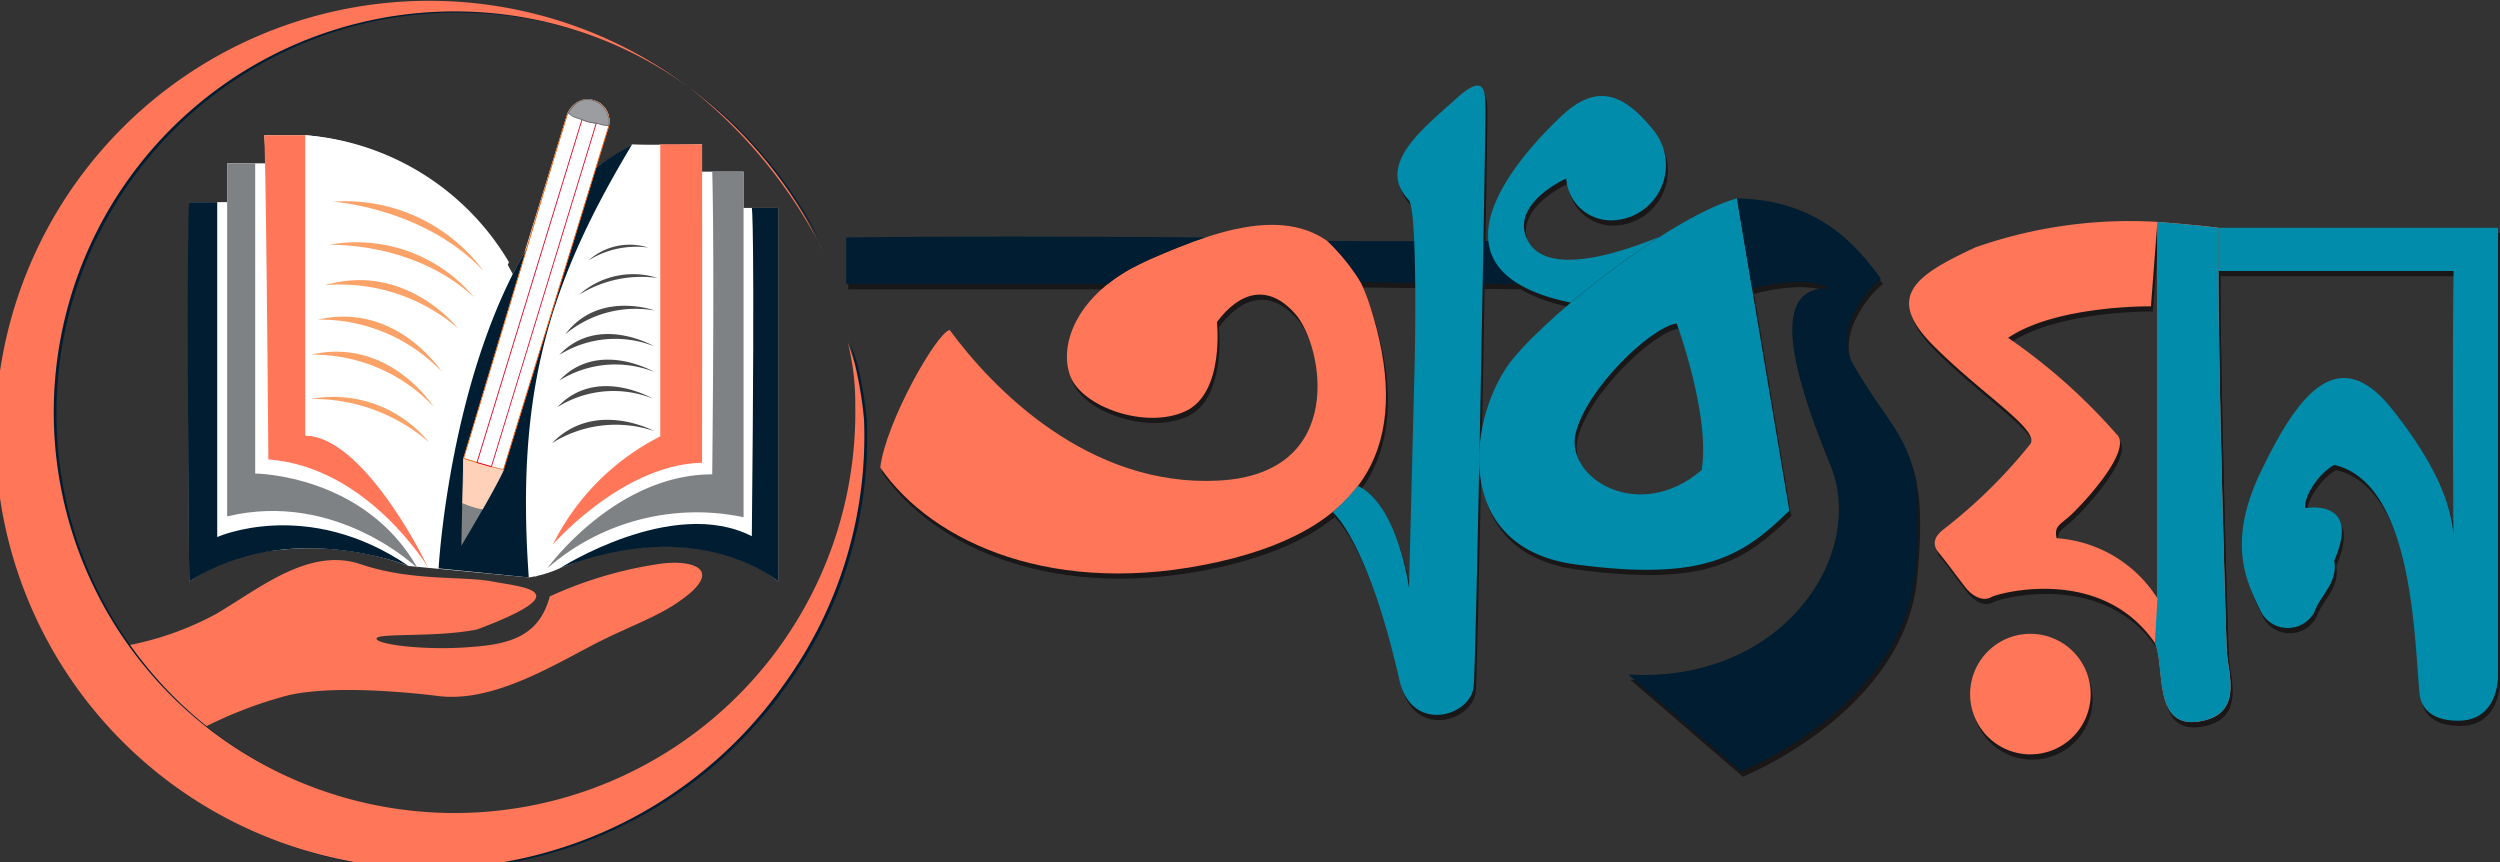<svg xmlns="http://www.w3.org/2000/svg" xmlns:xlink="http://www.w3.org/1999/xlink" width="173.964" height="60" viewBox="0 0 173.964 60">
  <rect x="0" y="0" width="173.964" height="60" fill="#333333" stroke="none"/>
  <defs>
    <linearGradient id="linear-gradient" x1="1.157" y1="4.601" x2="3.554" y2="4.601" gradientUnits="objectBoundingBox">
      <stop offset="0" stop-color="#fff"/>
      <stop offset="0.038" stop-color="#fcebe1"/>
      <stop offset="0.12" stop-color="#f6b894"/>
      <stop offset="0.239" stop-color="#ec681b"/>
      <stop offset="0.247" stop-color="#ec6313"/>
      <stop offset="1" stop-color="#f06212"/>
    </linearGradient>
    <linearGradient id="linear-gradient-2" x1="1.353" y1="4.852" x2="4.082" y2="4.852" gradientUnits="objectBoundingBox">
      <stop offset="0" stop-color="#fff"/>
      <stop offset="0.116" stop-color="#fcddc7"/>
      <stop offset="0.231" stop-color="#fabf97"/>
      <stop offset="0.351" stop-color="#f8a66e"/>
      <stop offset="0.472" stop-color="#f6924d"/>
      <stop offset="0.596" stop-color="#f58233"/>
      <stop offset="0.723" stop-color="#f47620"/>
      <stop offset="0.855" stop-color="#f47015"/>
      <stop offset="1" stop-color="#f46e12"/>
    </linearGradient>
  </defs>
  <g id="Logo" transform="translate(-127.433 -305.992)">
    <path id="Path_85418" data-name="Path 85418" d="M168.595,334.811h2.64v-2.7h2.714l-.13-1.952h2.87a18,18,0,0,1,14.422,9.665c.358-.687.811-1.5.811-1.5l3-9.714s.684-1.33,1.913-.842a1.5,1.5,0,0,1,.924,1.889c-.089.257-.9,2.784-.9,2.784s1.947-1.267,2.558-1.65c1.138.068,4.863,0,4.863,0v1.9h2.886v2.524h2.411v26s-4.05-3.878-12.505-1.885c-.854.212-1.755.633-2.708.968a7.983,7.983,0,0,1-2.143.631l-8.371-.8a19.621,19.621,0,0,0-8.981-1.113,12.624,12.624,0,0,0-6.28,2.2C168.5,340.94,168.595,334.811,168.595,334.811Z" transform="translate(-27.996 -14.755)" fill="#fff"/>
    <g id="Group_42760" data-name="Group 42760" transform="translate(186.317 311.947)">
      <g id="Group_42756" data-name="Group 42756" transform="translate(0.138 0.364)">
        <path id="Path_85419" data-name="Path 85419" d="M343.234,362.929s.547,4.926-2.187,6.2-7.2-.275-8.022-2.46.456-5.927,5.56-8.115,12.581-5.288,15.312,3.281.776,15.221-10.549,17.775-19.895-1.276-23.541-6.563c.365-3.1,3.92-9.389,4.831-9.573,3.008,4.106,9.664,10.941,18.687,10.485s7.292-9.39,5.378-11.58S344.783,360.835,343.234,362.929Z" transform="translate(-317.438 -346.473)" fill="#1a1718"/>
        <path id="Path_85420" data-name="Path 85420" d="M430.594,362.681l-11.007-.126a14.776,14.776,0,0,0-2.326-2.874c3.09.045,11.605,0,11.605,0S429.323,362.006,430.594,362.681Z" transform="translate(-383.793 -348.868)" fill="#1a1718"/>
        <path id="Path_85421" data-name="Path 85421" d="M312.385,359.048v3h18.194a11.341,11.341,0,0,1,1.509-1.014,34.109,34.109,0,0,1,5.285-2.224c-16.056-.13-24.988,0-24.988,0Z" transform="translate(-312.385 -348.235)" fill="#1a1718"/>
        <path id="Path_85422" data-name="Path 85422" d="M457.778,333.81a3.12,3.12,0,0,0,3.162,2.916,3.839,3.839,0,0,0,2.916-6.259c-2.187-2.734-4.07-3.219-6.442-.974s-10.5,10.647.682,12.956a64.22,64.22,0,0,1,6.187-4.587c-4.5,1.84-8.387,2.413-9.3,0S457.778,333.81,457.778,333.81Z" transform="translate(-407.676 -327.347)" fill="#1a1718"/>
        <path id="Path_85423" data-name="Path 85423" d="M468.332,350.389c-4.2,1.143-12.581,7.518-15.588,11.164s-4.558,13.127,4.362,14.31,11.59-.546,14.87-3.738ZM465.871,369.3c-4.376,3.736-9.506.546-8.765-2.552s5.209-7.386,7.031-7.658C464.137,359.091,466.508,365.564,465.871,369.3Z" transform="translate(-406.348 -342.541)" fill="#1a1718"/>
        <path id="Path_85424" data-name="Path 85424" d="M490.474,350.389l1.053,6.284s3.595-1.054,5.42,0c-4.259-.266-2.645,5.79,0,12.172s-3.346,15.317-14.04,14.675l7.838,6.747s11.214-4.488,12.126-13.772-1.218-9.073-4.378-14.668c-1.457-2.642,1.733-5.743,2.008-5.837C498.769,353.621,496.122,350.5,490.474,350.389Z" transform="translate(-428.49 -342.541)" fill="#1a1718"/>
        <g id="Group_42754" data-name="Group 42754" transform="translate(73.961 9.413)">
          <path id="Path_85425" data-name="Path 85425" d="M566.262,385.311c-.071-1.232-.584-19.188-.584-26.5v-3.036s-1.546-.2-4.246-.409v26.2a9.019,9.019,0,0,0-7.018-4.192c-.183-.82.2-.913.919-1.549s4.185-4.285,3.363-5.559a40.53,40.53,0,0,0-7.656-6.837c3.374-2.28,9.937-2.188,9.937-2.188l.449-5.878a32.325,32.325,0,0,0-12.664,1.776c-4.1,1.915-6.382,3.373-2.917,6.836s7.384,5.834,6.745,6.838a35.683,35.683,0,0,1-6.017,5.924c-.728.547-.82,1.095-.364,1.641s1.185,1.551,1.823,2.37,1.367,1,1.823.729,7.657-2.279,11.393,3.19c.73,1.549-.182,5.923,3.009,5.467S566.353,386.861,566.262,385.311Z" transform="translate(-544.149 -355.296)" fill="#1a1718"/>
          <path id="Path_85426" data-name="Path 85426" d="M598.293,355.295l-.005.074h0Z" transform="translate(-581.011 -355.295)" fill="#1a1718"/>
        </g>
        <path id="Path_85427" data-name="Path 85427" d="M617.666,376.315s3.919-.729,2,3.647c.274,1.548-1,2.46-1.366,3.554a2.1,2.1,0,0,1-3.737,0c-.912-1.914-2.461-4.644,0-9.75s5.286-9.16,9.115-4.352,4.376,7.812,4.284,9.545c-.092-14.766.009-19.145.009-19.145H611.611v-3.005h19.453v31.265s0,2.948-2.63,3.031c-1.42.043-2.7-.448-2.838-1.938-.368-3.82-.456-14.583-5.926-15.859C618.485,373.945,617.484,375.678,617.666,376.315Z" transform="translate(-516.122 -346.912)" fill="#1a1718"/>
        <path id="Path_85428" data-name="Path 85428" d="M565.847,449.547a4.193,4.193,0,1,1-4.193-4.193A4.2,4.2,0,0,1,565.847,449.547Z" transform="translate(-479.253 -407.201)" fill="#1a1718"/>
        <g id="Group_42755" data-name="Group 42755" transform="translate(91.06 9.413)">
          <path id="Path_85429" data-name="Path 85429" d="M597.733,384.831c.729,1.549-.182,5.924,3.009,5.467s2.1-3.279,2-4.831c-.071-1.231-.584-19.188-.584-26.494v-3.036s-1.546-.2-4.246-.411v26.2" transform="translate(-597.733 -355.453)" fill="#1a1718"/>
          <path id="Path_85430" data-name="Path 85430" d="M598.293,355.295l-.005.074h0Z" transform="translate(-598.111 -355.295)" fill="#1a1718"/>
        </g>
        <path id="Path_85431" data-name="Path 85431" d="M420.218,353.655a13.884,13.884,0,0,1-1.763,1.815c1.063,1.006,2.975,4.379,4.615,11.578.823,3.92,5.014,2.644,5.2.551s.819-38.378.819-39.927,0-2.826-2.1-.912-5.617,4.557-3.218,7.018c.627,1,.393,11.306.393,11.306l-.393,15.677S423.015,355.025,420.218,353.655Z" transform="translate(-384.606 -325.797)" fill="#1a1718"/>
      </g>
      <g id="Group_42759" data-name="Group 42759" transform="translate(0 0)">
        <path id="Path_85432" data-name="Path 85432" d="M342.807,361.788s.547,4.925-2.187,6.2-7.2-.273-8.022-2.461.457-5.927,5.56-8.113,12.579-5.289,15.314,3.278.775,15.226-10.551,17.777-19.893-1.276-23.539-6.562c.364-3.1,3.919-9.391,4.83-9.57,3.009,4.1,9.662,10.937,18.687,10.481s7.29-9.39,5.377-11.58S344.358,359.693,342.807,361.788Z" transform="translate(-317.011 -345.329)" fill="#ff7758"/>
        <path id="Path_85433" data-name="Path 85433" d="M430.162,361.533l-11-.127a14.938,14.938,0,0,0-2.329-2.877c3.092.047,11.607,0,11.607,0S428.892,360.855,430.162,361.533Z" transform="translate(-383.36 -347.719)" fill="#001d31"/>
        <path id="Path_85434" data-name="Path 85434" d="M311.952,357.9v3h18.2a11.186,11.186,0,0,1,1.508-1.014,33.984,33.984,0,0,1,5.287-2.225c-16.057-.134-24.99,0-24.99,0Z" transform="translate(-311.952 -347.09)" fill="#001d31"/>
        <path id="Path_85435" data-name="Path 85435" d="M457.351,332.666a3.119,3.119,0,0,0,3.159,2.916,3.841,3.841,0,0,0,2.917-6.261c-2.188-2.733-4.07-3.218-6.441-.97s-10.5,10.648.681,12.956a64.032,64.032,0,0,1,6.185-4.586c-4.5,1.838-8.386,2.413-9.3,0S457.351,332.666,457.351,332.666Z" transform="translate(-407.246 -326.203)" fill="#008caa"/>
        <path id="Path_85436" data-name="Path 85436" d="M467.9,349.247c-4.194,1.144-12.578,7.515-15.587,11.164s-4.558,13.125,4.362,14.31,11.589-.547,14.871-3.738Zm-2.461,18.911c-4.374,3.738-9.5.548-8.764-2.551s5.208-7.387,7.031-7.657C463.709,357.95,466.081,364.422,465.441,368.158Z" transform="translate(-405.918 -341.399)" fill="#008caa"/>
        <path id="Path_85437" data-name="Path 85437" d="M490.047,349.247l1.054,6.283s3.6-1.056,5.417,0c-4.257-.267-2.644,5.793,0,12.173s-3.345,15.315-14.036,14.676l7.837,6.743s11.213-4.487,12.125-13.773-1.215-9.069-4.374-14.666c-1.46-2.642,1.73-5.742,2.005-5.836C498.342,352.482,495.7,349.354,490.047,349.247Z" transform="translate(-428.063 -341.399)" fill="#001d31"/>
        <g id="Group_42757" data-name="Group 42757" transform="translate(73.962 9.411)">
          <path id="Path_85438" data-name="Path 85438" d="M565.834,384.168c-.071-1.232-.586-19.187-.586-26.494v-3.04s-1.546-.2-4.244-.409v26.205a9.025,9.025,0,0,0-7.019-4.192c-.181-.822.2-.91.92-1.551s4.185-4.282,3.364-5.559a40.649,40.649,0,0,0-7.657-6.836c3.373-2.28,9.936-2.19,9.936-2.19l.45-5.877A32.4,32.4,0,0,0,548.332,356c-4.1,1.915-6.38,3.375-2.915,6.839s7.383,5.836,6.745,6.837a35.791,35.791,0,0,1-6.015,5.924c-.729.547-.82,1.095-.364,1.642s1.185,1.548,1.822,2.368,1.368,1,1.823.729,7.659-2.279,11.4,3.191c.729,1.547-.184,5.924,3.006,5.468S565.924,385.72,565.834,384.168Z" transform="translate(-543.721 -354.151)" fill="#ff7758"/>
          <path id="Path_85439" data-name="Path 85439" d="M597.866,354.146l-.006.075h.006Z" transform="translate(-580.583 -354.146)" fill="#1a1718"/>
        </g>
        <path id="Path_85440" data-name="Path 85440" d="M617.236,375.172s3.916-.729,2,3.645c.272,1.549-1,2.46-1.367,3.554a2.1,2.1,0,0,1-3.737,0c-.912-1.913-2.462-4.641,0-9.751s5.287-9.159,9.114-4.352,4.375,7.815,4.286,9.547c-.092-14.768.009-19.144.009-19.144H611.178v-3.008h19.455v31.266s0,2.948-2.631,3.031c-1.417.043-2.7-.448-2.837-1.938-.367-3.819-.456-14.583-5.926-15.858C618.053,372.8,617.053,374.532,617.236,375.172Z" transform="translate(-515.689 -345.768)" fill="#008caa"/>
        <path id="Path_85441" data-name="Path 85441" d="M565.416,448.4a4.194,4.194,0,1,1-4.194-4.191A4.195,4.195,0,0,1,565.416,448.4Z" transform="translate(-478.819 -406.059)" fill="#ff7758"/>
        <g id="Group_42758" data-name="Group 42758" transform="translate(91.063 9.411)">
          <path id="Path_85442" data-name="Path 85442" d="M597.309,383.694c.729,1.546-.183,5.925,3.006,5.466s2.1-3.279,2.005-4.831c-.071-1.228-.586-19.187-.586-26.494V354.8s-1.546-.2-4.244-.407v26.2" transform="translate(-597.309 -354.311)" fill="#008caa"/>
          <path id="Path_85443" data-name="Path 85443" d="M597.866,354.146l-.006.075.006,0Z" transform="translate(-597.684 -354.146)" fill="#004c9a"/>
        </g>
        <path id="Path_85444" data-name="Path 85444" d="M419.79,352.512a13.866,13.866,0,0,1-1.762,1.815c1.061,1.006,2.976,4.379,4.617,11.581.82,3.919,5.012,2.645,5.195.545s.821-38.375.821-39.924,0-2.826-2.1-.912-5.619,4.557-3.221,7.018c.629,1,.395,11.3.395,11.3l-.395,15.678S422.588,353.884,419.79,352.512Z" transform="translate(-384.177 -324.655)" fill="#008caa"/>
      </g>
    </g>
    <path id="Path_85445" data-name="Path 85445" d="M152.5,434.209a21.344,21.344,0,0,0,7.061-2.353c3.1-1.837,6.487-4.65,10.046-3.445s7.061.8,9.185,1.205,6.085.632-1.091,3.331c-2.812.573-6.946.229-7,.631s3.1.8,5.97.631,5.281-.516,6.085-3.559a27.921,27.921,0,0,1,7.463-2.239c2.411-.4,4.994.325,1.263,2.774-1.578,1.036-3.627,1.722-5.971,2.967-3.2,1.7-6.911,3.809-10.39,3.444,0,0-7.406-1.008-10.964.041a29.484,29.484,0,0,0-5.605,2.2S153.474,435.644,152.5,434.209Z" transform="translate(-17.066 -83.155)" fill="#ff7758"/>
    <path id="Path_85446" data-name="Path 85446" d="M183.731,375.38s-8.373-3.387-15.261,1.09c-.23-25.717,0-26.405,0-26.405h1.951v23.306S176.662,370.559,183.731,375.38Z" transform="translate(-27.872 -30.009)" fill="#001d31"/>
    <path id="Path_85447" data-name="Path 85447" d="M190.222,369.794s-5.625-5.453-13.26-3.618V341.608h1.952v21.584S186.549,363.25,190.222,369.794Z" transform="translate(-33.723 -24.25)" fill="#7f8284"/>
    <path id="Path_85448" data-name="Path 85448" d="M196.5,365.629s-4.211-7.065-11.157-7.58c-.172-21.811-.287-22.559-.287-22.559h2.87v20.9S191.758,355.813,196.5,365.629Z" transform="translate(-39.236 -20.086)" fill="#ff7758"/>
    <path id="Path_85449" data-name="Path 85449" d="M202.626,365.629s-4.364-9.128-8.574-9.243v-20.9a18.1,18.1,0,0,1,14.16,8.841C203.62,352.827,201.862,360.749,202.626,365.629Z" transform="translate(-45.36 -20.086)" fill="#fff"/>
    <path id="Path_85450" data-name="Path 85450" d="M244.239,367.607s.435-.961,1.193-2.287c1.511-2.641,4.3-6.726,7.475-7.529.172-11.079,0-20.322,0-20.322S244.123,343.9,244.239,367.607Z" transform="translate(-79.53 -21.432)" fill="#fff"/>
    <path id="Path_85451" data-name="Path 85451" d="M247.98,365.32s4.858-5.579,10.386-5.692c.016-13.893,0-22.159,0-22.159h-2.911V357.79A16.817,16.817,0,0,0,247.98,365.32Z" transform="translate(-82.078 -21.432)" fill="#ff7758"/>
    <path id="Path_85452" data-name="Path 85452" d="M246.758,371.021s4.707-6.544,11.481-6.544c.172-16.417,0-21.067,0-21.067h2.182v24.051A15.814,15.814,0,0,0,246.758,371.021Z" transform="translate(-81.246 -25.477)" fill="#7f8284"/>
    <path id="Path_85453" data-name="Path 85453" d="M249.455,376.407s7.864-5.053,13.376-2.239c.23-22.159,0-22.848,0-22.848h1.837v26S259.214,372.561,249.455,376.407Z" transform="translate(-83.082 -30.863)" fill="#001d31"/>
    <path id="Path_85454" data-name="Path 85454" d="M229.349,367.607l-6.276-.631s1.07-19.43,10.342-27.432a26.3,26.3,0,0,1,3.129-2.076C230.727,347.132,228.431,354.709,229.349,367.607Z" transform="translate(-65.12 -21.432)" fill="#001d31"/>
    <g id="Group_42766" data-name="Group 42766" transform="translate(159.536 312.885)">
      <g id="Group_42761" data-name="Group 42761" transform="translate(0.061 24.961)">
        <path id="Path_85455" data-name="Path 85455" d="M229.672,409.476c.587-1.03,1.2-2.134,1.486-2.768-.228.028-2.78-.773-2.78-.773l-.068,3.212A6.57,6.57,0,0,0,229.672,409.476Z" transform="translate(-228.281 -405.894)" fill="#fed1b8"/>
        <path id="Path_85456" data-name="Path 85456" d="M229.63,409.421l-.018,0a6.485,6.485,0,0,1-1.363-.328l-.025-.007v-.024l.069-3.252.037.01a27.742,27.742,0,0,0,2.765.772l.055,0-.022.047c-.243.536-.741,1.47-1.486,2.771Zm-1.348-.384a6.22,6.22,0,0,0,1.315.321c.718-1.259,1.207-2.166,1.456-2.707-.392-.04-2.391-.665-2.7-.761Z" transform="translate(-228.222 -405.808)" fill="#fdd7bd"/>
      </g>
      <path id="Path_85457" data-name="Path 85457" d="M231.273,353.417l-.009,0c-.228.029-2.681-.74-2.784-.77l-.016-.006.007-.016c.069-.232,7.042-23.436,7.218-23.907a1.772,1.772,0,0,1,.394-.6,1.366,1.366,0,0,1,1.548-.357,1.526,1.526,0,0,1,.924,1.889Zm-2.771-.79c.2.058,2.484.773,2.749.766l7.274-23.749a1.479,1.479,0,0,0-.909-1.854,1.332,1.332,0,0,0-1.511.353,1.732,1.732,0,0,0-.391.584C235.542,329.2,228.708,351.934,228.5,352.627Z" transform="translate(-228.326 -327.632)" fill="#f16711"/>
      <g id="Group_42762" data-name="Group 42762" transform="translate(0.119 0.004)">
        <path id="Path_85458" data-name="Path 85458" d="M231.3,353.44c-.228.028-2.78-.773-2.78-.773s7.042-23.43,7.219-23.909a1.494,1.494,0,1,1,2.841.922Z" transform="translate(-228.485 -327.67)" fill="url(#linear-gradient)"/>
        <path id="Path_85459" data-name="Path 85459" d="M231.245,353.4l-.018,0a28.754,28.754,0,0,1-2.792-.776l-.03-.005.011-.028c.068-.237,7.041-23.44,7.215-23.911a1.839,1.839,0,0,1,.4-.6,1.373,1.373,0,0,1,1.563-.364,1.545,1.545,0,0,1,.935,1.906Zm-2.766-.819c.708.223,2.461.753,2.72.761l7.273-23.737a1.471,1.471,0,0,0-.9-1.834,1.324,1.324,0,0,0-1.5.349,1.718,1.718,0,0,0-.386.582C235.518,329.168,228.763,351.647,228.479,352.581Z" transform="translate(-228.404 -327.604)" fill="#f16112"/>
      </g>
      <g id="Group_42763" data-name="Group 42763" transform="translate(0 28.108)">
        <path id="Path_85460" data-name="Path 85460" d="M229.538,416.249c-.717,1.255-1.392,2.387-1.392,2.387l.056-2.818A5.581,5.581,0,0,0,229.538,416.249Z" transform="translate(-228.109 -415.771)" fill="#1a1718"/>
        <path id="Path_85461" data-name="Path 85461" d="M228.031,418.65l.062-2.978.042.021a5.789,5.789,0,0,0,1.331.424l.04.011-.023.035c-.708,1.244-1.388,2.375-1.395,2.387Z" transform="translate(-228.031 -415.672)" fill="#7f8284"/>
      </g>
      <g id="Group_42764" data-name="Group 42764" transform="translate(1.052 1.37)">
        <path id="Path_85462" data-name="Path 85462" d="M239.756,332.266a2.533,2.533,0,0,1-.994-.248l-7.306,23.876,1,.289Z" transform="translate(-231.415 -331.976)" fill="url(#linear-gradient-2)"/>
        <path id="Path_85463" data-name="Path 85463" d="M232.388,356.131l-1.059-.307,7.331-23.939.029.015a2.584,2.584,0,0,0,.983.248l.04,0-.012.041Zm-.982-.348.945.273,7.28-23.848a2.565,2.565,0,0,1-.934-.237Z" transform="translate(-231.329 -331.885)" fill="#e30023"/>
      </g>
      <g id="Group_42765" data-name="Group 42765" transform="translate(7.391 0)">
        <path id="Path_85464" data-name="Path 85464" d="M251.308,328.626a2.5,2.5,0,0,0,.385.268,5.376,5.376,0,0,0,.576.189s.253.11.43.164a1.792,1.792,0,0,0,.573.073,3.658,3.658,0,0,0,.4.131c.147.031.46.062.46.062a1.585,1.585,0,0,0-1.151-1.776C252.042,327.492,251.545,328.3,251.308,328.626Z" transform="translate(-251.271 -327.66)" fill="#9b9da1"/>
        <path id="Path_85465" data-name="Path 85465" d="M254.074,329.476h-.026s-.318-.032-.459-.064a3.162,3.162,0,0,1-.353-.112,3.843,3.843,0,0,1-.621-.093,4.334,4.334,0,0,1-.426-.157s-.437-.128-.586-.2a2.518,2.518,0,0,1-.379-.265l-.031-.026.058-.084a3.108,3.108,0,0,1,.355-.449,1.279,1.279,0,0,1,1.3-.393,1.622,1.622,0,0,1,1.173,1.8Zm-2.8-.925a2.116,2.116,0,0,0,.357.247,5.772,5.772,0,0,0,.565.187,4.57,4.57,0,0,0,.433.164,1.774,1.774,0,0,0,.56.074h.011l.006,0a4.152,4.152,0,0,0,.4.13c.118.025.345.049.425.057a1.538,1.538,0,0,0-1.135-1.714,1.2,1.2,0,0,0-1.239.376,3.554,3.554,0,0,0-.353.438Z" transform="translate(-251.193 -327.591)" fill="#6a6c6e"/>
      </g>
      <path id="Path_85466" data-name="Path 85466" d="M254.426,332.1" transform="translate(-246.003 -330.661)" fill="none" stroke="#e53518" stroke-width="0.089"/>
    </g>
    <path id="Path_85467" data-name="Path 85467" d="M200.068,349.909s6.355.431,10.483,4.841A11.951,11.951,0,0,0,200.068,349.909Z" transform="translate(-49.456 -29.884)" fill="#fba269"/>
    <path id="Path_85468" data-name="Path 85468" d="M253.7,367.216a8.179,8.179,0,0,1,5.462-1.175A5.631,5.631,0,0,0,253.7,367.216Z" transform="translate(-85.976 -40.707)" fill="#494949"/>
    <path id="Path_85469" data-name="Path 85469" d="M255.742,360.456a6.239,6.239,0,0,1,4.16-.9A4.29,4.29,0,0,0,255.742,360.456Z" transform="translate(-87.363 -36.337)" fill="#494949"/>
    <path id="Path_85470" data-name="Path 85470" d="M250.7,374.651A7.642,7.642,0,0,1,256.93,373S253.02,371.569,250.7,374.651Z" transform="translate(-83.927 -45.4)" fill="#494949"/>
    <path id="Path_85471" data-name="Path 85471" d="M249.381,385.871a7.347,7.347,0,0,1,6.616-.6S252.078,382.987,249.381,385.871Z" transform="translate(-83.032 -53.395)" fill="#494949"/>
    <path id="Path_85472" data-name="Path 85472" d="M249.381,380.28a7.346,7.346,0,0,1,6.616-.6S252.078,377.4,249.381,380.28Z" transform="translate(-83.032 -49.588)" fill="#494949"/>
    <path id="Path_85473" data-name="Path 85473" d="M249,391.649a7.349,7.349,0,0,1,6.615-.6S251.7,388.763,249,391.649Z" transform="translate(-82.775 -57.328)" fill="#494949"/>
    <path id="Path_85474" data-name="Path 85474" d="M247.8,399.156a8.333,8.333,0,0,1,7.121-.835S250.784,396.082,247.8,399.156Z" transform="translate(-81.955 -62.329)" fill="#494949"/>
    <path id="Path_85475" data-name="Path 85475" d="M199.1,358.967s5.9-.268,10.131,3.662A10.651,10.651,0,0,0,199.1,358.967Z" transform="translate(-48.793 -35.936)" fill="#fba269"/>
    <path id="Path_85476" data-name="Path 85476" d="M198.33,367.425a12.624,12.624,0,0,1,9.244,3S203.963,365.789,198.33,367.425Z" transform="translate(-48.273 -41.591)" fill="#fba269"/>
    <path id="Path_85477" data-name="Path 85477" d="M196.744,375.245a11.7,11.7,0,0,1,8.61,3.615S202.223,373.99,196.744,375.245Z" transform="translate(-47.193 -47.012)" fill="#fba269"/>
    <path id="Path_85478" data-name="Path 85478" d="M195.263,382.89a11.521,11.521,0,0,1,8.526,3.612S200.69,381.636,195.263,382.89Z" transform="translate(-46.184 -52.218)" fill="#fba269"/>
    <path id="Path_85479" data-name="Path 85479" d="M195.185,392.64a12.344,12.344,0,0,1,8.233,3.017A8.6,8.6,0,0,0,195.185,392.64Z" transform="translate(-46.131 -58.886)" fill="#fba269"/>
    <g id="Group_42767" data-name="Group 42767" transform="translate(127.433 305.992)">
      <path id="Path_85480" data-name="Path 85480" d="M188.18,335.447a29.479,29.479,0,0,1-5.482,18.311,30.191,30.191,0,1,1-7.235-41.824q.745.53,1.448,1.1a30.278,30.278,0,0,1,7.265,8.494c.376.653,1.373,2.668,1.05,1.994a34.293,34.293,0,0,0-9.205-11.187,27.893,27.893,0,1,0,11.547,22.106,17.279,17.279,0,0,0-.529-4.384c.252.731.362,1.05.514,1.583A27.167,27.167,0,0,1,188.18,335.447Z" transform="translate(-127.858 -306.174)" fill="#001d31"/>
      <path id="Path_85481" data-name="Path 85481" d="M187.557,335.181a29.479,29.479,0,0,1-5.482,18.308,30.19,30.19,0,1,1-7.234-41.822c.5.353.977.719,1.445,1.1a30.256,30.256,0,0,1,7.267,8.5c.375.651,1.373,2.668,1.048,1.993a34.287,34.287,0,0,0-9.2-11.187,27.89,27.89,0,1,0,11.547,22.106,17.3,17.3,0,0,0-.529-4.384c.252.73.36,1.05.515,1.583A27.388,27.388,0,0,1,187.557,335.181Z" transform="translate(-127.433 -305.992)" fill="#ff7758"/>
    </g>
  </g>
</svg>
